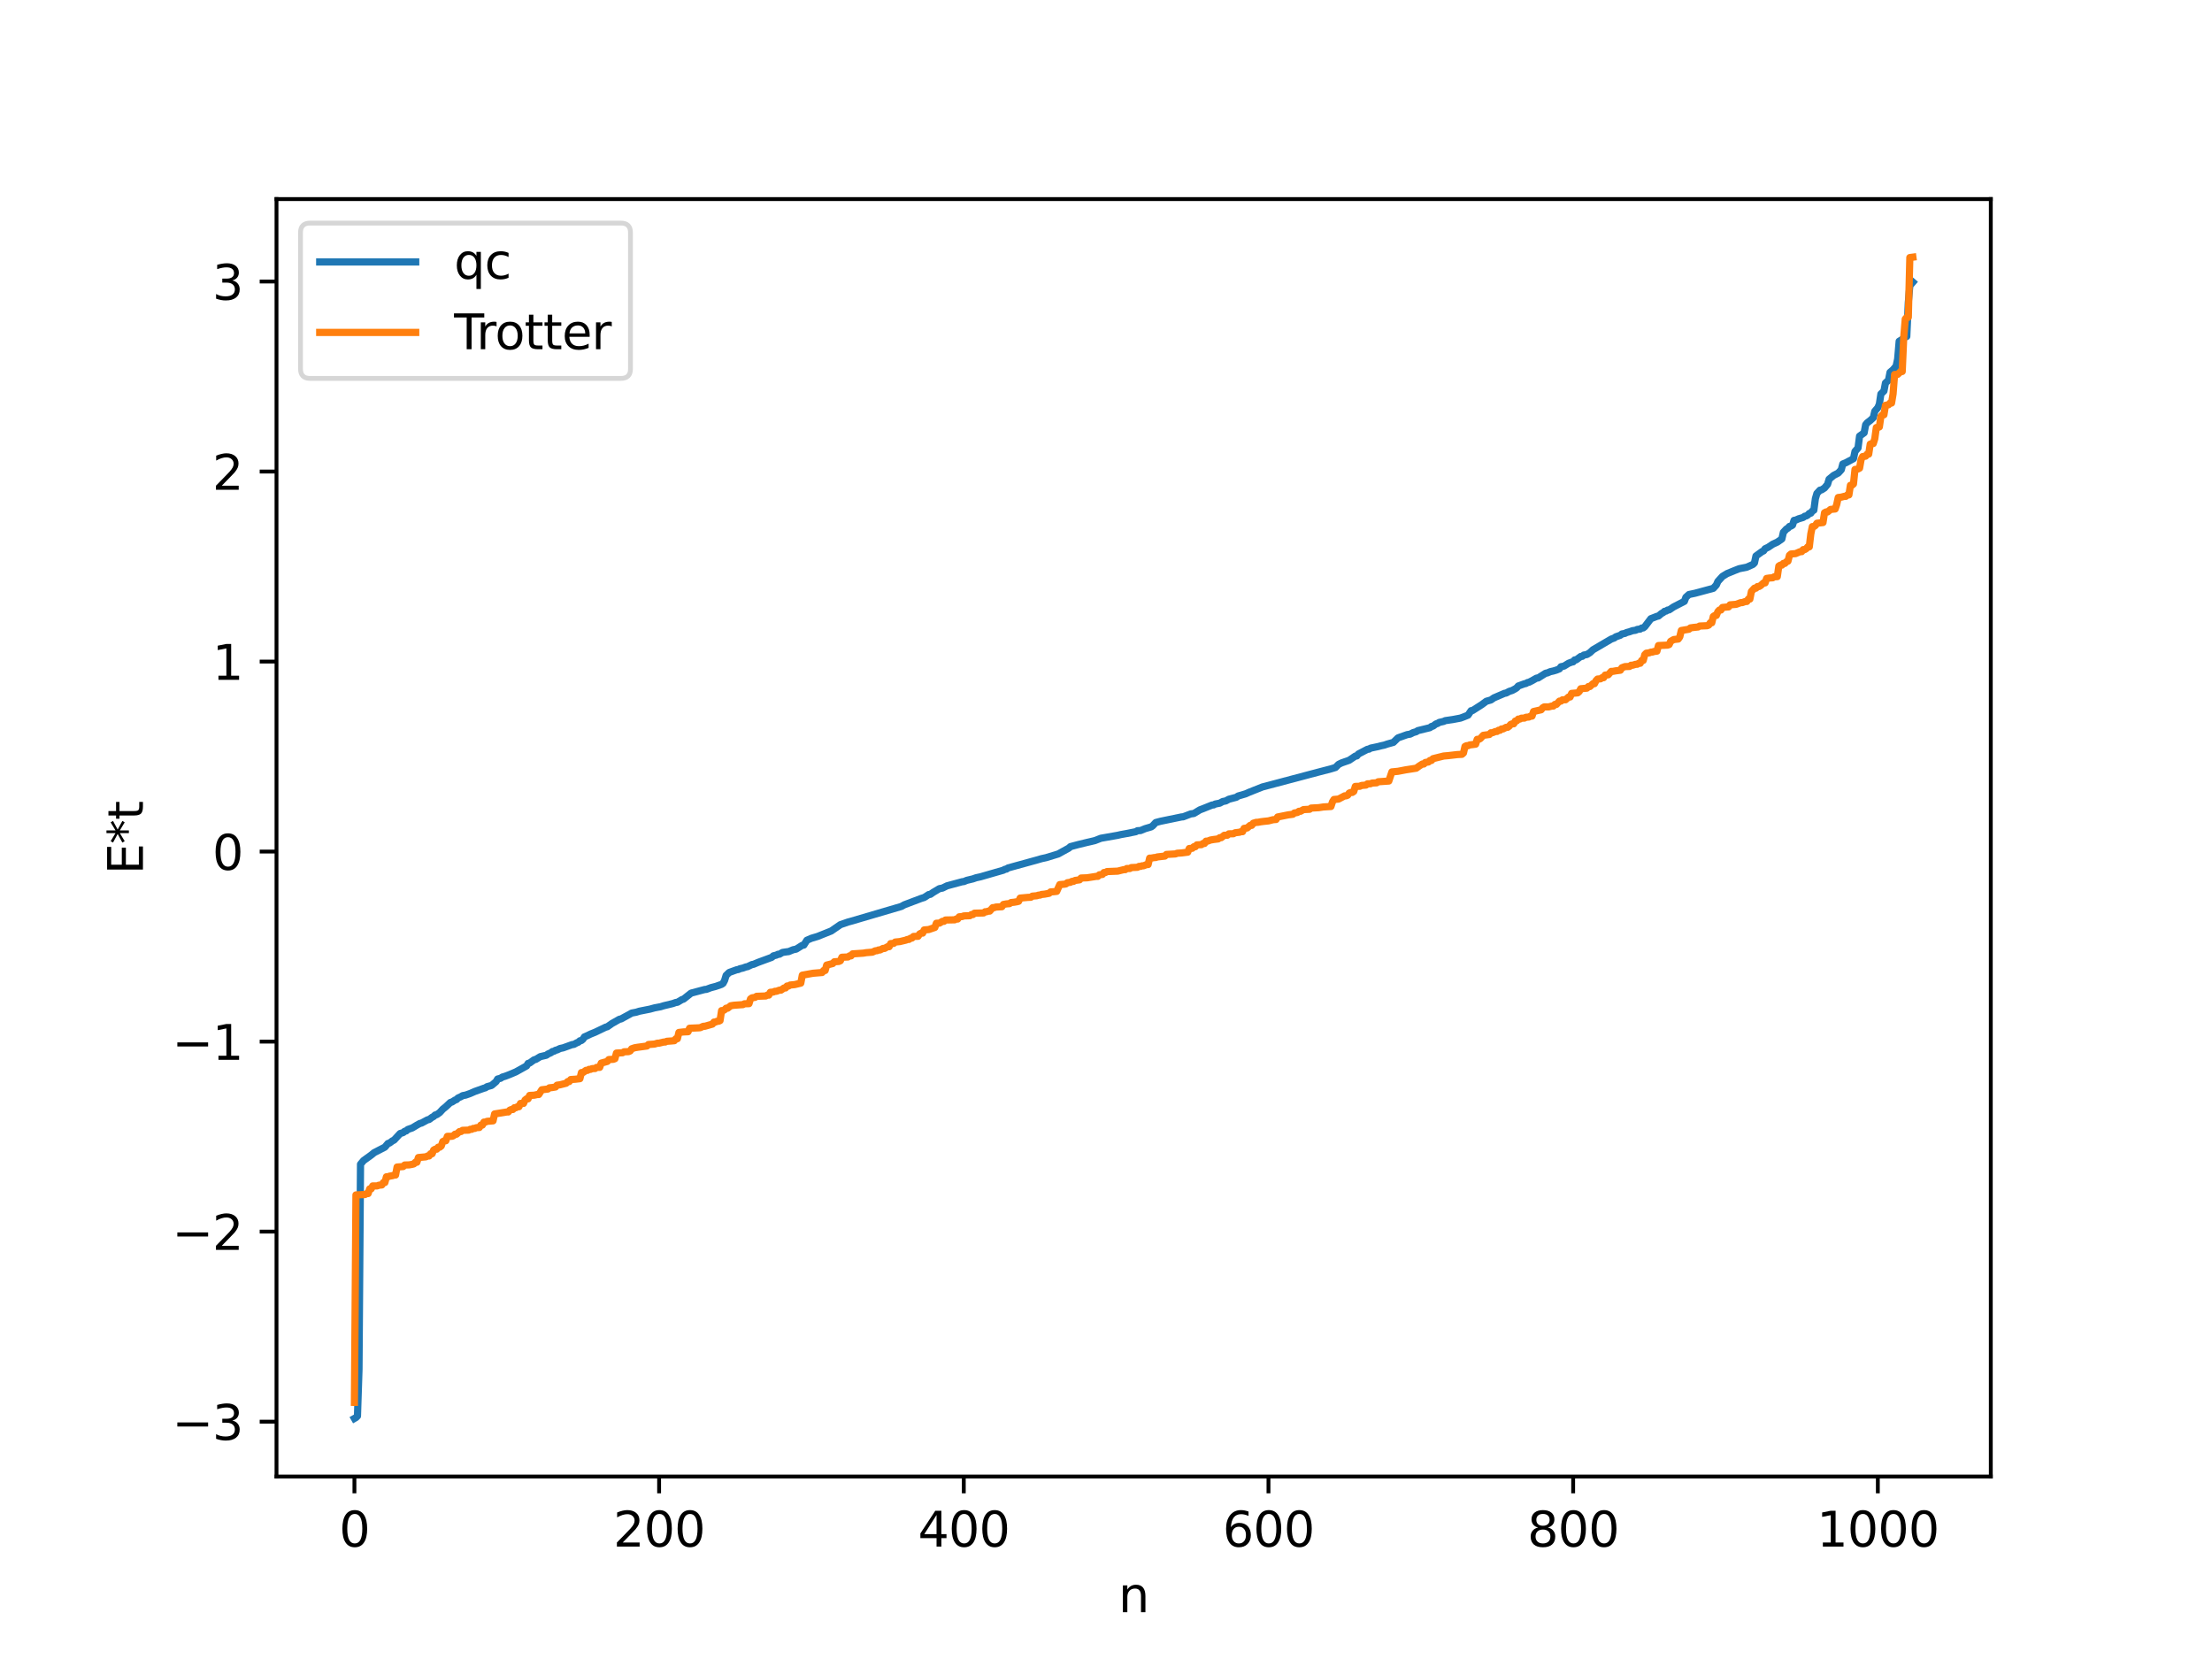 <?xml version="1.0" encoding="utf-8" standalone="no"?>
<!DOCTYPE svg PUBLIC "-//W3C//DTD SVG 1.1//EN"
  "http://www.w3.org/Graphics/SVG/1.1/DTD/svg11.dtd">
<svg xmlns:xlink="http://www.w3.org/1999/xlink" width="460.8pt" height="345.6pt" viewBox="0 0 460.8 345.6" xmlns="http://www.w3.org/2000/svg" version="1.1">
 <defs>
  <style type="text/css">*{stroke-linejoin: round; stroke-linecap: butt}</style>
 </defs>
 <g id="figure_1">
  <g id="patch_1">
   <path d="M 0 345.6 
L 460.8 345.6 
L 460.8 0 
L 0 0 
z
" style="fill: #ffffff"/>
  </g>
  <g id="axes_1">
   <g id="patch_2">
    <path d="M 57.6 307.584 
L 414.72 307.584 
L 414.72 41.472 
L 57.6 41.472 
z
" style="fill: #ffffff"/>
   </g>
   <g id="matplotlib.axis_1">
    <g id="xtick_1">
     <g id="line2d_1">
      <defs>
       <path id="m2681cc952e" d="M 0 0 
L 0 3.5 
" style="stroke: #000000; stroke-width: 0.8"/>
      </defs>
      <g>
       <use xlink:href="#m2681cc952e" x="73.833" y="307.584" style="stroke: #000000; stroke-width: 0.8"/>
      </g>
     </g>
     <g id="text_1">
      <!-- 0 -->
      <g transform="translate(70.651 322.182) scale(0.1 -0.1)">
       <defs>
        <path id="DejaVuSans-30" d="M 2034 4250 
Q 1547 4250 1301 3770 
Q 1056 3291 1056 2328 
Q 1056 1369 1301 889 
Q 1547 409 2034 409 
Q 2525 409 2770 889 
Q 3016 1369 3016 2328 
Q 3016 3291 2770 3770 
Q 2525 4250 2034 4250 
z
M 2034 4750 
Q 2819 4750 3233 4129 
Q 3647 3509 3647 2328 
Q 3647 1150 3233 529 
Q 2819 -91 2034 -91 
Q 1250 -91 836 529 
Q 422 1150 422 2328 
Q 422 3509 836 4129 
Q 1250 4750 2034 4750 
z
" transform="scale(0.016)"/>
       </defs>
       <use xlink:href="#DejaVuSans-30"/>
      </g>
     </g>
    </g>
    <g id="xtick_2">
     <g id="line2d_2">
      <g>
       <use xlink:href="#m2681cc952e" x="137.304" y="307.584" style="stroke: #000000; stroke-width: 0.8"/>
      </g>
     </g>
     <g id="text_2">
      <!-- 200 -->
      <g transform="translate(127.76 322.182) scale(0.1 -0.1)">
       <defs>
        <path id="DejaVuSans-32" d="M 1228 531 
L 3431 531 
L 3431 0 
L 469 0 
L 469 531 
Q 828 903 1448 1529 
Q 2069 2156 2228 2338 
Q 2531 2678 2651 2914 
Q 2772 3150 2772 3378 
Q 2772 3750 2511 3984 
Q 2250 4219 1831 4219 
Q 1534 4219 1204 4116 
Q 875 4013 500 3803 
L 500 4441 
Q 881 4594 1212 4672 
Q 1544 4750 1819 4750 
Q 2544 4750 2975 4387 
Q 3406 4025 3406 3419 
Q 3406 3131 3298 2873 
Q 3191 2616 2906 2266 
Q 2828 2175 2409 1742 
Q 1991 1309 1228 531 
z
" transform="scale(0.016)"/>
       </defs>
       <use xlink:href="#DejaVuSans-32"/>
       <use xlink:href="#DejaVuSans-30" x="63.623"/>
       <use xlink:href="#DejaVuSans-30" x="127.246"/>
      </g>
     </g>
    </g>
    <g id="xtick_3">
     <g id="line2d_3">
      <g>
       <use xlink:href="#m2681cc952e" x="200.775" y="307.584" style="stroke: #000000; stroke-width: 0.8"/>
      </g>
     </g>
     <g id="text_3">
      <!-- 400 -->
      <g transform="translate(191.231 322.182) scale(0.1 -0.1)">
       <defs>
        <path id="DejaVuSans-34" d="M 2419 4116 
L 825 1625 
L 2419 1625 
L 2419 4116 
z
M 2253 4666 
L 3047 4666 
L 3047 1625 
L 3713 1625 
L 3713 1100 
L 3047 1100 
L 3047 0 
L 2419 0 
L 2419 1100 
L 313 1100 
L 313 1709 
L 2253 4666 
z
" transform="scale(0.016)"/>
       </defs>
       <use xlink:href="#DejaVuSans-34"/>
       <use xlink:href="#DejaVuSans-30" x="63.623"/>
       <use xlink:href="#DejaVuSans-30" x="127.246"/>
      </g>
     </g>
    </g>
    <g id="xtick_4">
     <g id="line2d_4">
      <g>
       <use xlink:href="#m2681cc952e" x="264.246" y="307.584" style="stroke: #000000; stroke-width: 0.8"/>
      </g>
     </g>
     <g id="text_4">
      <!-- 600 -->
      <g transform="translate(254.702 322.182) scale(0.1 -0.1)">
       <defs>
        <path id="DejaVuSans-36" d="M 2113 2584 
Q 1688 2584 1439 2293 
Q 1191 2003 1191 1497 
Q 1191 994 1439 701 
Q 1688 409 2113 409 
Q 2538 409 2786 701 
Q 3034 994 3034 1497 
Q 3034 2003 2786 2293 
Q 2538 2584 2113 2584 
z
M 3366 4563 
L 3366 3988 
Q 3128 4100 2886 4159 
Q 2644 4219 2406 4219 
Q 1781 4219 1451 3797 
Q 1122 3375 1075 2522 
Q 1259 2794 1537 2939 
Q 1816 3084 2150 3084 
Q 2853 3084 3261 2657 
Q 3669 2231 3669 1497 
Q 3669 778 3244 343 
Q 2819 -91 2113 -91 
Q 1303 -91 875 529 
Q 447 1150 447 2328 
Q 447 3434 972 4092 
Q 1497 4750 2381 4750 
Q 2619 4750 2861 4703 
Q 3103 4656 3366 4563 
z
" transform="scale(0.016)"/>
       </defs>
       <use xlink:href="#DejaVuSans-36"/>
       <use xlink:href="#DejaVuSans-30" x="63.623"/>
       <use xlink:href="#DejaVuSans-30" x="127.246"/>
      </g>
     </g>
    </g>
    <g id="xtick_5">
     <g id="line2d_5">
      <g>
       <use xlink:href="#m2681cc952e" x="327.717" y="307.584" style="stroke: #000000; stroke-width: 0.8"/>
      </g>
     </g>
     <g id="text_5">
      <!-- 800 -->
      <g transform="translate(318.173 322.182) scale(0.1 -0.1)">
       <defs>
        <path id="DejaVuSans-38" d="M 2034 2216 
Q 1584 2216 1326 1975 
Q 1069 1734 1069 1313 
Q 1069 891 1326 650 
Q 1584 409 2034 409 
Q 2484 409 2743 651 
Q 3003 894 3003 1313 
Q 3003 1734 2745 1975 
Q 2488 2216 2034 2216 
z
M 1403 2484 
Q 997 2584 770 2862 
Q 544 3141 544 3541 
Q 544 4100 942 4425 
Q 1341 4750 2034 4750 
Q 2731 4750 3128 4425 
Q 3525 4100 3525 3541 
Q 3525 3141 3298 2862 
Q 3072 2584 2669 2484 
Q 3125 2378 3379 2068 
Q 3634 1759 3634 1313 
Q 3634 634 3220 271 
Q 2806 -91 2034 -91 
Q 1263 -91 848 271 
Q 434 634 434 1313 
Q 434 1759 690 2068 
Q 947 2378 1403 2484 
z
M 1172 3481 
Q 1172 3119 1398 2916 
Q 1625 2713 2034 2713 
Q 2441 2713 2670 2916 
Q 2900 3119 2900 3481 
Q 2900 3844 2670 4047 
Q 2441 4250 2034 4250 
Q 1625 4250 1398 4047 
Q 1172 3844 1172 3481 
z
" transform="scale(0.016)"/>
       </defs>
       <use xlink:href="#DejaVuSans-38"/>
       <use xlink:href="#DejaVuSans-30" x="63.623"/>
       <use xlink:href="#DejaVuSans-30" x="127.246"/>
      </g>
     </g>
    </g>
    <g id="xtick_6">
     <g id="line2d_6">
      <g>
       <use xlink:href="#m2681cc952e" x="391.188" y="307.584" style="stroke: #000000; stroke-width: 0.8"/>
      </g>
     </g>
     <g id="text_6">
      <!-- 1000 -->
      <g transform="translate(378.463 322.182) scale(0.1 -0.1)">
       <defs>
        <path id="DejaVuSans-31" d="M 794 531 
L 1825 531 
L 1825 4091 
L 703 3866 
L 703 4441 
L 1819 4666 
L 2450 4666 
L 2450 531 
L 3481 531 
L 3481 0 
L 794 0 
L 794 531 
z
" transform="scale(0.016)"/>
       </defs>
       <use xlink:href="#DejaVuSans-31"/>
       <use xlink:href="#DejaVuSans-30" x="63.623"/>
       <use xlink:href="#DejaVuSans-30" x="127.246"/>
       <use xlink:href="#DejaVuSans-30" x="190.869"/>
      </g>
     </g>
    </g>
    <g id="text_7">
     <!-- n -->
     <g transform="translate(232.991 335.861) scale(0.1 -0.1)">
      <defs>
       <path id="DejaVuSans-6e" d="M 3513 2113 
L 3513 0 
L 2938 0 
L 2938 2094 
Q 2938 2591 2744 2837 
Q 2550 3084 2163 3084 
Q 1697 3084 1428 2787 
Q 1159 2491 1159 1978 
L 1159 0 
L 581 0 
L 581 3500 
L 1159 3500 
L 1159 2956 
Q 1366 3272 1645 3428 
Q 1925 3584 2291 3584 
Q 2894 3584 3203 3211 
Q 3513 2838 3513 2113 
z
" transform="scale(0.016)"/>
      </defs>
      <use xlink:href="#DejaVuSans-6e"/>
     </g>
    </g>
   </g>
   <g id="matplotlib.axis_2">
    <g id="ytick_1">
     <g id="line2d_7">
      <defs>
       <path id="mf87c796f68" d="M 0 0 
L -3.5 0 
" style="stroke: #000000; stroke-width: 0.8"/>
      </defs>
      <g>
       <use xlink:href="#mf87c796f68" x="57.6" y="296.155" style="stroke: #000000; stroke-width: 0.8"/>
      </g>
     </g>
     <g id="text_8">
      <!-- −3 -->
      <g transform="translate(35.858 299.954) scale(0.1 -0.1)">
       <defs>
        <path id="DejaVuSans-2212" d="M 678 2272 
L 4684 2272 
L 4684 1741 
L 678 1741 
L 678 2272 
z
" transform="scale(0.016)"/>
        <path id="DejaVuSans-33" d="M 2597 2516 
Q 3050 2419 3304 2112 
Q 3559 1806 3559 1356 
Q 3559 666 3084 287 
Q 2609 -91 1734 -91 
Q 1441 -91 1130 -33 
Q 819 25 488 141 
L 488 750 
Q 750 597 1062 519 
Q 1375 441 1716 441 
Q 2309 441 2620 675 
Q 2931 909 2931 1356 
Q 2931 1769 2642 2001 
Q 2353 2234 1838 2234 
L 1294 2234 
L 1294 2753 
L 1863 2753 
Q 2328 2753 2575 2939 
Q 2822 3125 2822 3475 
Q 2822 3834 2567 4026 
Q 2313 4219 1838 4219 
Q 1578 4219 1281 4162 
Q 984 4106 628 3988 
L 628 4550 
Q 988 4650 1302 4700 
Q 1616 4750 1894 4750 
Q 2613 4750 3031 4423 
Q 3450 4097 3450 3541 
Q 3450 3153 3228 2886 
Q 3006 2619 2597 2516 
z
" transform="scale(0.016)"/>
       </defs>
       <use xlink:href="#DejaVuSans-2212"/>
       <use xlink:href="#DejaVuSans-33" x="83.789"/>
      </g>
     </g>
    </g>
    <g id="ytick_2">
     <g id="line2d_8">
      <g>
       <use xlink:href="#mf87c796f68" x="57.6" y="256.57" style="stroke: #000000; stroke-width: 0.8"/>
      </g>
     </g>
     <g id="text_9">
      <!-- −2 -->
      <g transform="translate(35.858 260.369) scale(0.1 -0.1)">
       <use xlink:href="#DejaVuSans-2212"/>
       <use xlink:href="#DejaVuSans-32" x="83.789"/>
      </g>
     </g>
    </g>
    <g id="ytick_3">
     <g id="line2d_9">
      <g>
       <use xlink:href="#mf87c796f68" x="57.6" y="216.985" style="stroke: #000000; stroke-width: 0.8"/>
      </g>
     </g>
     <g id="text_10">
      <!-- −1 -->
      <g transform="translate(35.858 220.784) scale(0.1 -0.1)">
       <use xlink:href="#DejaVuSans-2212"/>
       <use xlink:href="#DejaVuSans-31" x="83.789"/>
      </g>
     </g>
    </g>
    <g id="ytick_4">
     <g id="line2d_10">
      <g>
       <use xlink:href="#mf87c796f68" x="57.6" y="177.4" style="stroke: #000000; stroke-width: 0.8"/>
      </g>
     </g>
     <g id="text_11">
      <!-- 0 -->
      <g transform="translate(44.237 181.199) scale(0.1 -0.1)">
       <use xlink:href="#DejaVuSans-30"/>
      </g>
     </g>
    </g>
    <g id="ytick_5">
     <g id="line2d_11">
      <g>
       <use xlink:href="#mf87c796f68" x="57.6" y="137.815" style="stroke: #000000; stroke-width: 0.8"/>
      </g>
     </g>
     <g id="text_12">
      <!-- 1 -->
      <g transform="translate(44.237 141.614) scale(0.1 -0.1)">
       <use xlink:href="#DejaVuSans-31"/>
      </g>
     </g>
    </g>
    <g id="ytick_6">
     <g id="line2d_12">
      <g>
       <use xlink:href="#mf87c796f68" x="57.6" y="98.23" style="stroke: #000000; stroke-width: 0.8"/>
      </g>
     </g>
     <g id="text_13">
      <!-- 2 -->
      <g transform="translate(44.237 102.029) scale(0.1 -0.1)">
       <use xlink:href="#DejaVuSans-32"/>
      </g>
     </g>
    </g>
    <g id="ytick_7">
     <g id="line2d_13">
      <g>
       <use xlink:href="#mf87c796f68" x="57.6" y="58.645" style="stroke: #000000; stroke-width: 0.8"/>
      </g>
     </g>
     <g id="text_14">
      <!-- 3 -->
      <g transform="translate(44.237 62.444) scale(0.1 -0.1)">
       <use xlink:href="#DejaVuSans-33"/>
      </g>
     </g>
    </g>
    <g id="text_15">
     <!-- E*t -->
     <g transform="translate(29.778 182.148) rotate(-90) scale(0.1 -0.1)">
      <defs>
       <path id="DejaVuSans-45" d="M 628 4666 
L 3578 4666 
L 3578 4134 
L 1259 4134 
L 1259 2753 
L 3481 2753 
L 3481 2222 
L 1259 2222 
L 1259 531 
L 3634 531 
L 3634 0 
L 628 0 
L 628 4666 
z
" transform="scale(0.016)"/>
       <path id="DejaVuSans-2a" d="M 3009 3897 
L 1888 3291 
L 3009 2681 
L 2828 2375 
L 1778 3009 
L 1778 1831 
L 1422 1831 
L 1422 3009 
L 372 2375 
L 191 2681 
L 1313 3291 
L 191 3897 
L 372 4206 
L 1422 3572 
L 1422 4750 
L 1778 4750 
L 1778 3572 
L 2828 4206 
L 3009 3897 
z
" transform="scale(0.016)"/>
       <path id="DejaVuSans-74" d="M 1172 4494 
L 1172 3500 
L 2356 3500 
L 2356 3053 
L 1172 3053 
L 1172 1153 
Q 1172 725 1289 603 
Q 1406 481 1766 481 
L 2356 481 
L 2356 0 
L 1766 0 
Q 1100 0 847 248 
Q 594 497 594 1153 
L 594 3053 
L 172 3053 
L 172 3500 
L 594 3500 
L 594 4494 
L 1172 4494 
z
" transform="scale(0.016)"/>
      </defs>
      <use xlink:href="#DejaVuSans-45"/>
      <use xlink:href="#DejaVuSans-2a" x="63.184"/>
      <use xlink:href="#DejaVuSans-74" x="113.184"/>
     </g>
    </g>
   </g>
   <g id="line2d_14">
    <path d="M 73.833 295.488 
L 74.15 295.307 
L 74.467 294.99 
L 74.785 285.257 
L 75.102 242.527 
L 75.737 241.769 
L 77.324 240.626 
L 77.958 240.109 
L 80.18 238.97 
L 80.815 238.207 
L 81.132 238.127 
L 81.767 237.652 
L 82.084 237.509 
L 83.353 236.134 
L 83.988 235.944 
L 84.305 235.667 
L 84.623 235.594 
L 84.94 235.294 
L 85.892 234.964 
L 86.844 234.386 
L 87.479 234.03 
L 87.796 233.965 
L 89.066 233.279 
L 89.383 233.218 
L 90.018 232.748 
L 90.335 232.588 
L 90.653 232.272 
L 90.97 232.212 
L 91.605 231.758 
L 92.239 231.066 
L 92.874 230.554 
L 93.826 229.662 
L 94.143 229.581 
L 94.778 229.17 
L 95.096 229.062 
L 95.413 228.735 
L 96.048 228.448 
L 96.365 228.246 
L 97 228.128 
L 97.952 227.791 
L 98.904 227.372 
L 100.808 226.692 
L 101.125 226.614 
L 101.443 226.381 
L 102.395 226.12 
L 103.347 225.319 
L 103.664 224.777 
L 104.299 224.624 
L 104.616 224.383 
L 105.251 224.195 
L 106.203 223.829 
L 107.472 223.29 
L 109.694 222.052 
L 110.011 221.525 
L 110.329 221.452 
L 111.281 220.763 
L 111.598 220.703 
L 112.55 220.12 
L 113.82 219.823 
L 114.137 219.577 
L 114.772 219.298 
L 115.089 219.049 
L 115.406 218.998 
L 115.724 218.788 
L 116.041 218.724 
L 116.676 218.42 
L 117.31 218.285 
L 119.215 217.599 
L 119.532 217.576 
L 120.167 217.228 
L 120.484 217.112 
L 120.801 216.814 
L 121.119 216.753 
L 121.436 216.493 
L 121.753 216.001 
L 122.388 215.727 
L 123.023 215.415 
L 123.975 215.033 
L 126.196 213.968 
L 126.514 213.896 
L 127.466 213.223 
L 129.053 212.325 
L 129.37 212.267 
L 131.274 211.227 
L 131.591 211.041 
L 132.543 210.86 
L 133.178 210.659 
L 135.4 210.219 
L 136.352 209.958 
L 137.621 209.717 
L 138.256 209.519 
L 140.16 209.059 
L 140.795 208.83 
L 141.112 208.799 
L 142.064 208.231 
L 142.381 208.145 
L 143.968 206.885 
L 146.824 206.125 
L 147.142 206.107 
L 148.094 205.75 
L 149.046 205.5 
L 150.315 205.062 
L 150.633 204.835 
L 150.95 204.223 
L 151.267 203.191 
L 151.902 202.584 
L 153.489 202.012 
L 153.806 201.973 
L 154.124 201.809 
L 154.758 201.666 
L 155.393 201.431 
L 155.71 201.382 
L 156.662 200.929 
L 156.98 200.88 
L 157.932 200.477 
L 158.567 200.243 
L 160.788 199.425 
L 161.105 199.123 
L 161.74 198.967 
L 162.058 198.795 
L 162.375 198.78 
L 163.01 198.408 
L 163.962 198.269 
L 164.279 198.239 
L 165.231 197.848 
L 165.866 197.717 
L 167.135 196.917 
L 167.453 196.876 
L 168.087 195.872 
L 169.039 195.458 
L 170.309 195.081 
L 173.165 193.939 
L 175.069 192.625 
L 176.656 192.078 
L 177.291 191.908 
L 187.763 188.83 
L 188.398 188.481 
L 191.889 187.161 
L 192.524 186.966 
L 193.476 186.348 
L 193.793 186.313 
L 194.428 185.88 
L 195.697 185.121 
L 196.332 185.005 
L 197.284 184.533 
L 200.458 183.676 
L 200.775 183.651 
L 201.41 183.389 
L 202.679 183.085 
L 203.314 182.86 
L 204.266 182.649 
L 209.026 181.276 
L 209.343 181.083 
L 209.661 181.048 
L 209.978 180.815 
L 216.008 179.155 
L 216.96 178.877 
L 217.912 178.67 
L 220.451 177.895 
L 222.672 176.666 
L 222.99 176.37 
L 224.577 175.947 
L 226.481 175.484 
L 227.115 175.341 
L 228.067 175.115 
L 229.337 174.624 
L 232.828 174.011 
L 233.462 173.863 
L 234.732 173.633 
L 236.636 173.253 
L 236.953 173.051 
L 237.588 173.022 
L 238.54 172.627 
L 239.492 172.348 
L 239.81 172.253 
L 240.127 172.032 
L 240.762 171.348 
L 241.714 171.095 
L 246.157 170.178 
L 246.474 170.158 
L 248.061 169.551 
L 248.696 169.467 
L 249.965 168.702 
L 250.6 168.465 
L 252.504 167.699 
L 252.821 167.68 
L 253.139 167.499 
L 254.091 167.314 
L 254.725 166.97 
L 255.36 166.844 
L 255.995 166.495 
L 257.581 166.079 
L 257.899 165.836 
L 259.486 165.367 
L 260.12 165.081 
L 262.977 163.942 
L 274.719 160.828 
L 277.258 160.169 
L 278.21 159.879 
L 278.844 159.239 
L 279.479 158.927 
L 280.114 158.704 
L 280.748 158.488 
L 281.066 158.37 
L 282.335 157.512 
L 282.653 157.471 
L 282.97 157.081 
L 284.874 156.084 
L 285.191 156.06 
L 285.509 155.855 
L 287.096 155.52 
L 287.73 155.353 
L 288.365 155.219 
L 289 155.001 
L 290.269 154.648 
L 291.221 153.717 
L 293.125 153.041 
L 293.76 152.936 
L 294.395 152.61 
L 295.029 152.428 
L 295.347 152.205 
L 297.886 151.59 
L 298.203 151.335 
L 298.52 151.27 
L 299.155 150.791 
L 299.472 150.722 
L 299.79 150.498 
L 300.742 150.282 
L 301.059 150.125 
L 302.646 149.893 
L 304.233 149.594 
L 304.867 149.36 
L 305.82 148.977 
L 306.454 148.049 
L 306.772 148.01 
L 308.676 146.793 
L 309.628 146.085 
L 310.58 145.816 
L 311.215 145.376 
L 313.436 144.423 
L 313.753 144.378 
L 314.388 144.035 
L 315.023 143.831 
L 315.658 143.487 
L 315.975 143.267 
L 316.292 142.904 
L 317.562 142.443 
L 317.879 142.386 
L 318.196 142.188 
L 318.514 142.126 
L 319.148 141.804 
L 320.1 141.258 
L 320.418 141.232 
L 322.005 140.235 
L 322.322 140.193 
L 322.957 139.92 
L 323.591 139.781 
L 324.226 139.589 
L 324.861 139.331 
L 325.178 138.89 
L 325.813 138.76 
L 326.765 138.171 
L 327.4 137.931 
L 327.717 137.869 
L 328.034 137.469 
L 328.352 137.453 
L 329.304 136.752 
L 329.621 136.727 
L 329.939 136.462 
L 330.573 136.352 
L 331.208 135.955 
L 331.843 135.364 
L 335.651 133.133 
L 336.286 132.9 
L 336.603 132.66 
L 337.555 132.333 
L 337.872 132.066 
L 338.507 131.951 
L 338.824 131.777 
L 339.459 131.607 
L 340.094 131.38 
L 340.729 131.295 
L 341.046 131.125 
L 341.681 131.047 
L 341.998 130.829 
L 342.315 130.806 
L 342.633 130.557 
L 343.902 128.886 
L 345.172 128.394 
L 345.489 128.324 
L 346.124 127.793 
L 346.441 127.636 
L 346.758 127.348 
L 347.076 127.302 
L 347.393 127.089 
L 347.71 127.05 
L 348.662 126.416 
L 350.884 125.272 
L 351.201 124.429 
L 351.836 123.851 
L 353.105 123.584 
L 356.914 122.556 
L 357.548 121.861 
L 357.866 121.123 
L 358.818 120.076 
L 359.77 119.494 
L 361.357 118.844 
L 362.309 118.472 
L 363.896 118.152 
L 365.165 117.58 
L 365.482 117.264 
L 365.8 115.823 
L 367.069 114.902 
L 367.386 114.76 
L 367.704 114.306 
L 368.339 114.011 
L 369.291 113.371 
L 370.243 112.935 
L 371.195 112.272 
L 371.512 110.883 
L 372.147 110.196 
L 372.464 110.023 
L 372.781 109.66 
L 373.099 109.591 
L 373.416 109.385 
L 373.734 108.399 
L 374.051 108.36 
L 374.686 108.076 
L 375.638 107.794 
L 375.955 107.543 
L 376.272 107.478 
L 376.59 107.294 
L 376.907 106.951 
L 377.224 106.904 
L 377.542 106.453 
L 377.859 106.284 
L 378.177 103.878 
L 378.494 102.798 
L 379.129 102.109 
L 379.446 102.064 
L 380.081 101.656 
L 380.715 100.895 
L 381.033 99.825 
L 381.985 99.035 
L 382.937 98.546 
L 383.572 97.855 
L 383.889 96.656 
L 384.524 96.399 
L 386.11 95.552 
L 386.428 94.042 
L 387.062 93.314 
L 387.38 90.848 
L 388.332 90.165 
L 388.649 88.479 
L 388.967 88.083 
L 389.601 87.6 
L 390.236 87.013 
L 390.553 85.668 
L 391.188 84.929 
L 391.505 84.187 
L 391.823 82.075 
L 392.458 81.456 
L 392.775 79.783 
L 393.41 79.201 
L 393.727 77.567 
L 394.362 77.027 
L 394.996 76.272 
L 395.314 74.791 
L 395.631 71.09 
L 396.266 70.701 
L 396.9 70.218 
L 397.218 70.085 
L 397.535 63.011 
L 397.853 59.507 
L 398.487 58.779 
L 398.487 58.779 
" clip-path="url(#p3733a03374)" style="fill: none; stroke: #1f77b4; stroke-width: 1.5; stroke-linecap: square"/>
   </g>
   <g id="line2d_15">
    <path d="M 73.833 292.131 
L 74.15 248.923 
L 76.054 248.84 
L 76.372 248.64 
L 76.689 248.64 
L 77.006 247.663 
L 77.324 247.663 
L 77.641 247.048 
L 78.593 247.045 
L 78.91 246.903 
L 79.545 246.847 
L 79.862 246.345 
L 80.18 246.345 
L 80.497 245.149 
L 80.815 245.149 
L 81.132 245.019 
L 81.767 244.911 
L 82.084 244.786 
L 82.401 244.786 
L 82.719 243.114 
L 83.988 243.014 
L 84.305 242.694 
L 85.258 242.664 
L 85.892 242.546 
L 86.21 242.457 
L 86.527 242.121 
L 86.844 242.121 
L 87.162 241.137 
L 88.748 240.987 
L 89.066 240.812 
L 89.383 240.812 
L 89.7 240.349 
L 90.018 240.349 
L 90.335 239.58 
L 90.653 239.4 
L 90.97 239.4 
L 91.287 238.979 
L 91.605 238.979 
L 91.922 238.727 
L 92.239 237.811 
L 92.557 237.646 
L 92.874 237.646 
L 93.191 236.724 
L 94.143 236.707 
L 94.461 236.594 
L 94.778 236.278 
L 95.096 236.278 
L 95.73 235.721 
L 96.048 235.721 
L 96.365 235.467 
L 97.634 235.426 
L 97.952 235.254 
L 98.269 235.254 
L 98.586 235.068 
L 98.904 235.068 
L 99.221 234.916 
L 99.856 234.883 
L 100.173 234.374 
L 100.491 234.374 
L 100.808 233.757 
L 101.125 233.757 
L 101.443 233.598 
L 102.712 233.491 
L 103.029 232.055 
L 105.568 231.645 
L 105.886 231.645 
L 106.203 231.268 
L 106.52 231.129 
L 106.838 231.129 
L 107.155 230.76 
L 107.472 230.76 
L 107.79 230.555 
L 108.107 230.555 
L 108.424 229.865 
L 109.059 229.864 
L 109.377 229.162 
L 109.694 228.909 
L 110.011 228.909 
L 110.329 228.2 
L 111.281 228.151 
L 111.915 228.006 
L 112.233 228.006 
L 112.867 227.017 
L 114.137 226.868 
L 114.454 226.612 
L 115.089 226.546 
L 115.724 226.442 
L 116.041 226.065 
L 116.676 225.979 
L 117.945 225.655 
L 118.262 225.311 
L 118.58 225.311 
L 118.897 224.885 
L 119.849 224.822 
L 120.801 224.711 
L 121.119 223.436 
L 121.436 223.436 
L 122.071 222.976 
L 122.388 222.976 
L 122.705 222.767 
L 123.023 222.767 
L 123.34 222.614 
L 123.975 222.591 
L 124.292 222.351 
L 124.927 222.349 
L 125.244 221.466 
L 126.514 221.118 
L 126.831 220.725 
L 127.783 220.668 
L 128.1 220.546 
L 128.418 219.373 
L 129.687 219.308 
L 130.005 219.108 
L 130.957 219.073 
L 131.274 218.928 
L 131.591 218.48 
L 132.226 218.267 
L 132.861 218.162 
L 134.765 217.904 
L 135.082 217.591 
L 136.352 217.498 
L 136.986 217.308 
L 137.304 217.308 
L 138.256 217.077 
L 138.573 217.077 
L 138.891 216.922 
L 139.843 216.855 
L 140.477 216.795 
L 140.795 216.387 
L 141.112 216.387 
L 141.429 215.076 
L 142.381 214.969 
L 143.334 214.927 
L 143.651 214.201 
L 145.555 214.116 
L 145.872 214.087 
L 146.507 213.793 
L 146.824 213.793 
L 148.411 213.34 
L 148.729 212.919 
L 149.046 212.919 
L 149.363 212.752 
L 149.681 212.752 
L 149.998 212.61 
L 150.315 210.53 
L 150.633 210.53 
L 150.95 210.351 
L 151.267 210.027 
L 151.585 210.027 
L 152.22 209.521 
L 152.854 209.417 
L 154.441 209.302 
L 154.758 209.283 
L 155.076 209.108 
L 156.028 209.083 
L 156.345 208.091 
L 156.662 207.867 
L 157.297 207.768 
L 157.615 207.55 
L 159.519 207.479 
L 159.836 207.304 
L 160.153 207.304 
L 160.471 206.714 
L 161.105 206.659 
L 161.423 206.506 
L 161.74 206.506 
L 162.375 206.264 
L 162.692 206.264 
L 163.327 205.813 
L 163.644 205.813 
L 163.962 205.402 
L 164.279 205.402 
L 164.596 205.201 
L 165.548 205.11 
L 166.818 204.807 
L 167.135 203.148 
L 169.357 202.749 
L 171.261 202.591 
L 171.578 202.171 
L 171.896 202.171 
L 172.213 201.041 
L 173.482 200.721 
L 173.8 200.357 
L 174.752 200.289 
L 175.069 200.137 
L 175.386 199.411 
L 176.656 199.357 
L 176.973 199.124 
L 177.291 199.124 
L 177.608 198.71 
L 179.829 198.56 
L 180.464 198.454 
L 181.734 198.352 
L 182.368 198.055 
L 182.686 198.055 
L 183.003 197.897 
L 183.32 197.897 
L 183.955 197.572 
L 184.272 197.572 
L 184.907 197.215 
L 185.224 197.215 
L 185.542 196.568 
L 186.177 196.522 
L 186.494 196.246 
L 187.446 196.15 
L 188.715 195.846 
L 189.033 195.699 
L 189.35 195.699 
L 189.667 195.463 
L 189.985 195.414 
L 190.302 195.08 
L 191.254 195.046 
L 191.572 194.564 
L 191.889 194.388 
L 192.206 194.388 
L 192.524 193.726 
L 193.476 193.641 
L 194.745 193.208 
L 195.062 192.327 
L 195.697 192.309 
L 196.332 191.928 
L 196.649 191.928 
L 196.967 191.654 
L 198.871 191.615 
L 199.188 191.45 
L 199.505 191.45 
L 199.823 190.989 
L 200.458 190.93 
L 200.775 190.803 
L 202.044 190.756 
L 202.362 190.523 
L 202.679 190.523 
L 202.996 190.235 
L 204.9 190.184 
L 205.218 189.934 
L 205.535 189.934 
L 205.853 189.801 
L 206.17 189.801 
L 206.805 189.082 
L 207.122 189.082 
L 207.439 188.956 
L 208.709 188.889 
L 209.026 188.416 
L 209.661 188.298 
L 210.296 188.246 
L 210.613 188.018 
L 211.248 187.951 
L 211.882 187.842 
L 212.2 187.755 
L 212.517 187.088 
L 214.104 186.943 
L 214.739 186.914 
L 215.056 186.684 
L 216.008 186.597 
L 216.325 186.474 
L 216.643 186.474 
L 216.96 186.33 
L 217.595 186.269 
L 218.547 186.093 
L 218.864 185.8 
L 219.499 185.76 
L 220.134 185.689 
L 220.768 184.277 
L 221.72 184.195 
L 222.038 184.137 
L 222.355 183.889 
L 222.99 183.8 
L 223.307 183.611 
L 223.624 183.611 
L 223.942 183.411 
L 224.894 183.285 
L 225.211 182.909 
L 226.481 182.86 
L 228.385 182.56 
L 228.702 182.56 
L 229.02 182.238 
L 229.654 182.16 
L 229.972 181.76 
L 230.289 181.76 
L 230.606 181.565 
L 232.828 181.476 
L 234.097 181.163 
L 234.415 181.163 
L 234.732 180.93 
L 235.367 180.925 
L 235.684 180.734 
L 236.953 180.673 
L 237.271 180.489 
L 237.588 180.489 
L 237.905 180.364 
L 238.223 180.364 
L 238.858 180.1 
L 239.175 180.1 
L 239.492 178.766 
L 239.81 178.766 
L 240.444 178.649 
L 240.762 178.639 
L 241.079 178.518 
L 241.714 178.444 
L 242.666 178.338 
L 242.983 177.998 
L 244.887 177.888 
L 245.205 177.748 
L 246.157 177.684 
L 247.426 177.52 
L 247.743 176.758 
L 248.378 176.715 
L 248.696 176.389 
L 249.013 176.389 
L 249.33 176.004 
L 250.282 175.955 
L 250.6 175.714 
L 250.917 175.714 
L 251.234 175.231 
L 251.552 175.231 
L 252.186 174.989 
L 252.821 174.884 
L 253.773 174.762 
L 254.091 174.504 
L 254.408 174.504 
L 255.043 174 
L 255.677 173.993 
L 255.995 173.702 
L 256.947 173.681 
L 257.264 173.484 
L 258.216 173.37 
L 258.534 173.25 
L 258.851 173.25 
L 259.168 172.565 
L 259.803 172.482 
L 260.438 171.935 
L 260.755 171.935 
L 261.072 171.493 
L 261.707 171.304 
L 262.024 171.304 
L 262.659 171.189 
L 263.294 171.107 
L 264.246 171.007 
L 265.198 170.761 
L 265.833 170.712 
L 266.15 170.194 
L 268.372 169.748 
L 269.324 169.627 
L 269.641 169.358 
L 270.276 169.254 
L 270.593 169.006 
L 270.91 169.006 
L 271.545 168.652 
L 272.815 168.586 
L 273.132 168.338 
L 274.719 168.252 
L 275.671 168.105 
L 277.258 168.009 
L 277.575 167.042 
L 277.892 166.546 
L 278.844 166.464 
L 280.114 165.791 
L 280.431 165.791 
L 280.748 165.653 
L 281.066 165.209 
L 281.383 165.082 
L 281.7 165.082 
L 282.018 164.867 
L 282.335 163.826 
L 283.287 163.795 
L 283.605 163.627 
L 284.557 163.546 
L 284.874 163.288 
L 285.509 163.276 
L 285.826 163.123 
L 286.778 163.075 
L 287.096 162.857 
L 289.317 162.704 
L 289.952 160.804 
L 291.221 160.679 
L 292.808 160.374 
L 295.029 160.029 
L 295.664 159.565 
L 296.299 159.158 
L 296.616 159.158 
L 296.934 158.83 
L 297.568 158.738 
L 297.886 158.418 
L 298.203 158.418 
L 298.52 158.046 
L 300.742 157.492 
L 301.694 157.41 
L 303.598 157.188 
L 304.55 157.139 
L 304.867 156.861 
L 305.185 155.497 
L 305.502 155.346 
L 305.82 155.346 
L 306.137 155.19 
L 306.772 155.108 
L 307.406 155.024 
L 307.724 154.022 
L 308.041 154.022 
L 308.358 153.878 
L 308.993 153.179 
L 310.262 153.007 
L 310.58 152.649 
L 310.897 152.649 
L 311.532 152.381 
L 311.849 152.381 
L 312.167 152.129 
L 312.484 152.129 
L 312.801 151.851 
L 313.119 151.851 
L 313.753 151.516 
L 314.071 151.516 
L 314.388 151.286 
L 314.705 150.911 
L 315.023 150.781 
L 315.34 150.781 
L 315.658 150.213 
L 315.975 150.157 
L 316.292 149.798 
L 316.61 149.798 
L 316.927 149.613 
L 317.562 149.591 
L 317.879 149.421 
L 318.514 149.367 
L 318.831 149.18 
L 319.148 149.18 
L 319.466 148.22 
L 321.053 147.858 
L 321.37 147.446 
L 321.687 147.265 
L 322.639 147.259 
L 323.274 147.083 
L 323.591 147.083 
L 323.909 146.74 
L 324.226 146.74 
L 324.861 146.054 
L 325.178 146.054 
L 325.496 145.783 
L 326.13 145.774 
L 326.765 145.197 
L 327.082 145.197 
L 327.4 144.447 
L 328.352 144.363 
L 328.669 144.33 
L 328.986 144.054 
L 329.304 143.476 
L 330.573 143.355 
L 330.891 143.018 
L 331.208 143.018 
L 331.843 142.422 
L 332.16 142.422 
L 332.477 141.8 
L 332.795 141.46 
L 333.429 141.41 
L 333.747 141.175 
L 334.064 141.175 
L 334.381 140.633 
L 335.016 140.575 
L 335.651 139.861 
L 335.968 139.861 
L 336.603 139.744 
L 337.555 139.618 
L 337.872 139.104 
L 338.507 138.868 
L 339.459 138.833 
L 339.777 138.581 
L 340.094 138.581 
L 340.729 138.385 
L 341.046 138.385 
L 341.363 138.174 
L 341.681 138.174 
L 341.998 137.578 
L 342.315 137.578 
L 342.633 136.389 
L 342.95 136.072 
L 343.585 135.996 
L 343.902 135.845 
L 344.22 135.845 
L 344.537 135.725 
L 345.172 135.644 
L 345.489 134.478 
L 347.393 134.387 
L 347.71 134.277 
L 348.028 133.598 
L 348.662 133.23 
L 349.615 133.122 
L 349.932 132.662 
L 350.249 131.343 
L 351.836 131.081 
L 352.153 130.802 
L 352.788 130.71 
L 353.74 130.614 
L 354.058 130.415 
L 355.644 130.345 
L 355.962 130.211 
L 356.279 129.736 
L 356.596 129.736 
L 356.914 128.418 
L 357.231 128.209 
L 357.548 128.209 
L 357.866 127.414 
L 358.183 127.079 
L 358.5 127.079 
L 358.818 126.548 
L 359.77 126.451 
L 360.087 126.431 
L 360.405 126 
L 361.674 125.894 
L 362.626 125.539 
L 362.943 125.539 
L 363.578 125.299 
L 363.896 125.299 
L 364.213 124.799 
L 364.53 124.799 
L 364.848 123.214 
L 365.482 122.527 
L 365.8 122.527 
L 366.117 122.186 
L 366.434 122.186 
L 366.752 121.997 
L 367.386 121.428 
L 367.704 121.428 
L 368.021 120.498 
L 368.656 120.404 
L 369.291 120.363 
L 369.608 120.155 
L 370.243 120.125 
L 370.56 117.932 
L 370.877 117.728 
L 371.195 117.728 
L 371.512 117.366 
L 371.829 117.366 
L 372.147 117.011 
L 372.464 116.905 
L 372.781 115.671 
L 373.099 115.407 
L 374.051 115.329 
L 375.003 114.92 
L 375.32 114.92 
L 375.638 114.492 
L 375.955 114.492 
L 376.272 114.299 
L 376.59 113.923 
L 376.907 113.923 
L 377.224 111.23 
L 377.542 109.695 
L 377.859 109.695 
L 378.177 109.476 
L 378.494 109.001 
L 379.763 108.859 
L 380.081 106.822 
L 380.398 106.65 
L 380.715 106.65 
L 381.35 106.118 
L 382.302 106.03 
L 382.62 105.087 
L 382.937 103.639 
L 383.572 103.564 
L 384.206 103.393 
L 384.524 103.393 
L 384.841 103.099 
L 385.158 103.099 
L 385.476 101.091 
L 385.793 101.091 
L 386.11 100.818 
L 386.428 97.799 
L 387.062 97.7 
L 387.38 97.526 
L 387.697 95.744 
L 388.015 95.113 
L 388.649 95.025 
L 388.967 94.606 
L 389.284 94.606 
L 389.601 92.52 
L 389.919 92.399 
L 390.236 92.399 
L 390.553 91.393 
L 390.871 89.069 
L 391.188 89.069 
L 391.505 88.931 
L 391.823 86.759 
L 392.14 86.413 
L 392.458 86.413 
L 392.775 84.437 
L 393.41 84.325 
L 393.727 83.966 
L 394.044 83.966 
L 394.362 82.064 
L 394.679 78.008 
L 395.314 77.993 
L 395.948 77.391 
L 396.266 77.391 
L 396.583 70.25 
L 396.9 66.457 
L 397.218 66.099 
L 397.535 66.099 
L 397.853 53.653 
L 398.487 53.568 
L 398.487 53.568 
" clip-path="url(#p3733a03374)" style="fill: none; stroke: #ff7f0e; stroke-width: 1.5; stroke-linecap: square"/>
   </g>
   <g id="patch_3">
    <path d="M 57.6 307.584 
L 57.6 41.472 
" style="fill: none; stroke: #000000; stroke-width: 0.8; stroke-linejoin: miter; stroke-linecap: square"/>
   </g>
   <g id="patch_4">
    <path d="M 414.72 307.584 
L 414.72 41.472 
" style="fill: none; stroke: #000000; stroke-width: 0.8; stroke-linejoin: miter; stroke-linecap: square"/>
   </g>
   <g id="patch_5">
    <path d="M 57.6 307.584 
L 414.72 307.584 
" style="fill: none; stroke: #000000; stroke-width: 0.8; stroke-linejoin: miter; stroke-linecap: square"/>
   </g>
   <g id="patch_6">
    <path d="M 57.6 41.472 
L 414.72 41.472 
" style="fill: none; stroke: #000000; stroke-width: 0.8; stroke-linejoin: miter; stroke-linecap: square"/>
   </g>
   <g id="legend_1">
    <g id="patch_7">
     <path d="M 64.6 78.828 
L 129.342 78.828 
Q 131.342 78.828 131.342 76.828 
L 131.342 48.472 
Q 131.342 46.472 129.342 46.472 
L 64.6 46.472 
Q 62.6 46.472 62.6 48.472 
L 62.6 76.828 
Q 62.6 78.828 64.6 78.828 
z
" style="fill: #ffffff; opacity: 0.8; stroke: #cccccc; stroke-linejoin: miter"/>
    </g>
    <g id="line2d_16">
     <path d="M 66.6 54.57 
L 76.6 54.57 
L 86.6 54.57 
" style="fill: none; stroke: #1f77b4; stroke-width: 1.5; stroke-linecap: square"/>
    </g>
    <g id="text_16">
     <!-- qc -->
     <g transform="translate(94.6 58.07) scale(0.1 -0.1)">
      <defs>
       <path id="DejaVuSans-71" d="M 947 1747 
Q 947 1113 1208 752 
Q 1469 391 1925 391 
Q 2381 391 2643 752 
Q 2906 1113 2906 1747 
Q 2906 2381 2643 2742 
Q 2381 3103 1925 3103 
Q 1469 3103 1208 2742 
Q 947 2381 947 1747 
z
M 2906 525 
Q 2725 213 2448 61 
Q 2172 -91 1784 -91 
Q 1150 -91 751 415 
Q 353 922 353 1747 
Q 353 2572 751 3078 
Q 1150 3584 1784 3584 
Q 2172 3584 2448 3432 
Q 2725 3281 2906 2969 
L 2906 3500 
L 3481 3500 
L 3481 -1331 
L 2906 -1331 
L 2906 525 
z
" transform="scale(0.016)"/>
       <path id="DejaVuSans-63" d="M 3122 3366 
L 3122 2828 
Q 2878 2963 2633 3030 
Q 2388 3097 2138 3097 
Q 1578 3097 1268 2742 
Q 959 2388 959 1747 
Q 959 1106 1268 751 
Q 1578 397 2138 397 
Q 2388 397 2633 464 
Q 2878 531 3122 666 
L 3122 134 
Q 2881 22 2623 -34 
Q 2366 -91 2075 -91 
Q 1284 -91 818 406 
Q 353 903 353 1747 
Q 353 2603 823 3093 
Q 1294 3584 2113 3584 
Q 2378 3584 2631 3529 
Q 2884 3475 3122 3366 
z
" transform="scale(0.016)"/>
      </defs>
      <use xlink:href="#DejaVuSans-71"/>
      <use xlink:href="#DejaVuSans-63" x="63.477"/>
     </g>
    </g>
    <g id="line2d_17">
     <path d="M 66.6 69.249 
L 76.6 69.249 
L 86.6 69.249 
" style="fill: none; stroke: #ff7f0e; stroke-width: 1.5; stroke-linecap: square"/>
    </g>
    <g id="text_17">
     <!-- Trotter -->
     <g transform="translate(94.6 72.749) scale(0.1 -0.1)">
      <defs>
       <path id="DejaVuSans-54" d="M -19 4666 
L 3928 4666 
L 3928 4134 
L 2272 4134 
L 2272 0 
L 1638 0 
L 1638 4134 
L -19 4134 
L -19 4666 
z
" transform="scale(0.016)"/>
       <path id="DejaVuSans-72" d="M 2631 2963 
Q 2534 3019 2420 3045 
Q 2306 3072 2169 3072 
Q 1681 3072 1420 2755 
Q 1159 2438 1159 1844 
L 1159 0 
L 581 0 
L 581 3500 
L 1159 3500 
L 1159 2956 
Q 1341 3275 1631 3429 
Q 1922 3584 2338 3584 
Q 2397 3584 2469 3576 
Q 2541 3569 2628 3553 
L 2631 2963 
z
" transform="scale(0.016)"/>
       <path id="DejaVuSans-6f" d="M 1959 3097 
Q 1497 3097 1228 2736 
Q 959 2375 959 1747 
Q 959 1119 1226 758 
Q 1494 397 1959 397 
Q 2419 397 2687 759 
Q 2956 1122 2956 1747 
Q 2956 2369 2687 2733 
Q 2419 3097 1959 3097 
z
M 1959 3584 
Q 2709 3584 3137 3096 
Q 3566 2609 3566 1747 
Q 3566 888 3137 398 
Q 2709 -91 1959 -91 
Q 1206 -91 779 398 
Q 353 888 353 1747 
Q 353 2609 779 3096 
Q 1206 3584 1959 3584 
z
" transform="scale(0.016)"/>
       <path id="DejaVuSans-65" d="M 3597 1894 
L 3597 1613 
L 953 1613 
Q 991 1019 1311 708 
Q 1631 397 2203 397 
Q 2534 397 2845 478 
Q 3156 559 3463 722 
L 3463 178 
Q 3153 47 2828 -22 
Q 2503 -91 2169 -91 
Q 1331 -91 842 396 
Q 353 884 353 1716 
Q 353 2575 817 3079 
Q 1281 3584 2069 3584 
Q 2775 3584 3186 3129 
Q 3597 2675 3597 1894 
z
M 3022 2063 
Q 3016 2534 2758 2815 
Q 2500 3097 2075 3097 
Q 1594 3097 1305 2825 
Q 1016 2553 972 2059 
L 3022 2063 
z
" transform="scale(0.016)"/>
      </defs>
      <use xlink:href="#DejaVuSans-54"/>
      <use xlink:href="#DejaVuSans-72" x="46.334"/>
      <use xlink:href="#DejaVuSans-6f" x="85.197"/>
      <use xlink:href="#DejaVuSans-74" x="146.379"/>
      <use xlink:href="#DejaVuSans-74" x="185.588"/>
      <use xlink:href="#DejaVuSans-65" x="224.797"/>
      <use xlink:href="#DejaVuSans-72" x="286.32"/>
     </g>
    </g>
   </g>
  </g>
 </g>
 <defs>
  <clipPath id="p3733a03374">
   <rect x="57.6" y="41.472" width="357.12" height="266.112"/>
  </clipPath>
 </defs>
</svg>
